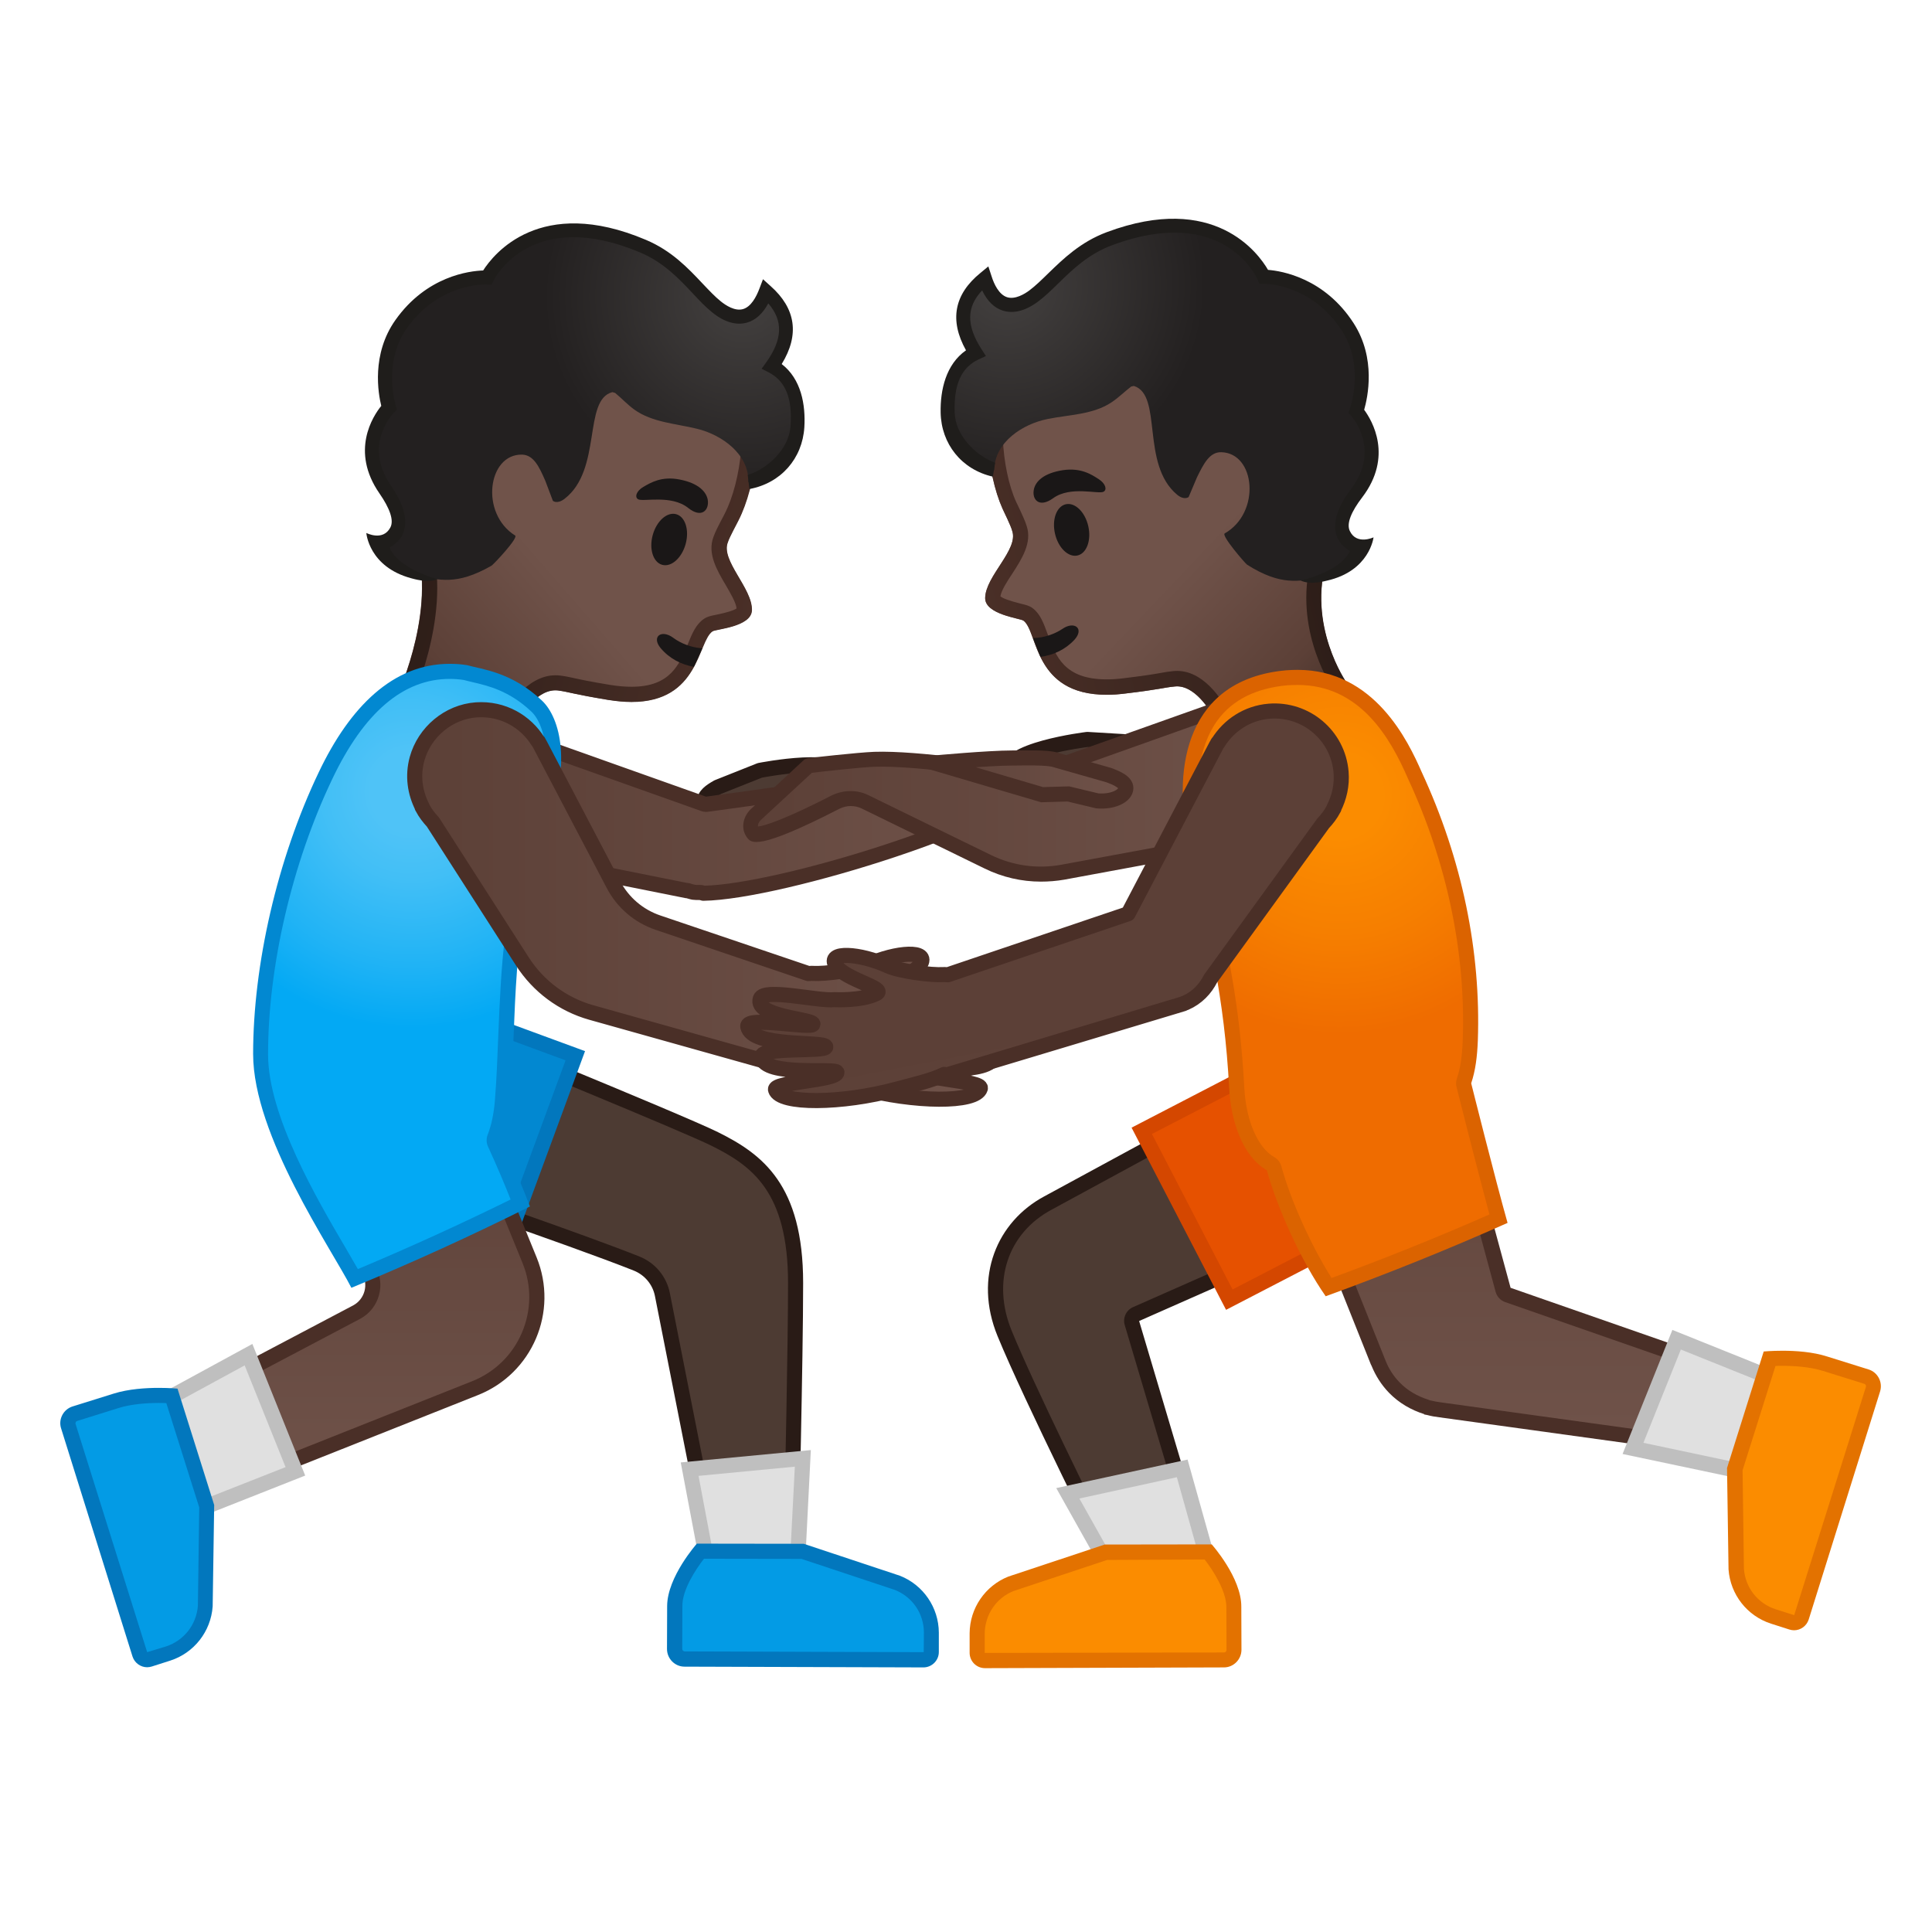 <svg viewBox="0 0 128 128" xmlns="http://www.w3.org/2000/svg" xmlns:xlink="http://www.w3.org/1999/xlink">
  <g id="Layer_3">
    <g>
      <g>
        <g>
          <g>
            <g>
              <linearGradient id="SVGID_3_" gradientTransform="matrix(-0.923 -0.385 -0.385 0.923 157.427 275.354)" gradientUnits="userSpaceOnUse" x1="196.91" x2="212.287" y1="-191.023" y2="-159.947">
                <stop offset="0.55" style="stop-color:#70534A"/>
                <stop offset="0.83" style="stop-color:#5C4037"/>
                <stop offset="1" style="stop-color:#3C2B24"/>
              </linearGradient>
              <path d="M29.64,21.83c3.4-3.36,9.67-5.09,14.06-3.23c4.92,2.08,6.79,6.45,6.39,11.3 c-0.15,1.76-0.61,3.44-1.18,4.57c-0.07,0.14-0.6,1.11-0.7,1.44c-0.5,1.22,1.64,3.06,1.59,4.52 c-0.04,1.1-2.39,1.24-2.61,1.39c-1.09,0.73-0.81,5.54-6.92,4.54c-2.35-0.39-2.55-0.51-3.29-0.62 c-1.47-0.21-2.69,1.99-2.69,1.99s-2.83,5.2-6.5,3.01c-4.19-2.5-1.63-4.29-1.63-4.29s2.67-5.53,1.5-10.04 C26.55,32.14,27.46,23.99,29.64,21.83z" fill="url(#SVGID_3_)"/>
              <g>
                <linearGradient id="SVGID_4_" gradientUnits="userSpaceOnUse" x1="50.262" x2="26.071" y1="38.927" y2="31.907">
                  <stop offset="0" style="stop-color:#4A2F27"/>
                  <stop offset="1" style="stop-color:#291B16"/>
                </linearGradient>
                <path d="M39.67,18.84L39.67,18.84c1.35,0,2.58,0.23,3.65,0.68c5.58,2.36,6.01,7.47,5.78,10.3 c-0.13,1.56-0.53,3.13-1.08,4.2l-0.06,0.12c-0.34,0.64-0.59,1.13-0.69,1.43c-0.42,1.1,0.23,2.21,0.81,3.19 c0.3,0.52,0.68,1.15,0.72,1.55c-0.18,0.13-0.63,0.27-1.35,0.42c-0.37,0.07-0.59,0.12-0.81,0.27 c-0.53,0.36-0.78,0.96-1.06,1.65c-0.58,1.4-1.18,2.85-3.74,2.85c-0.43,0-0.89-0.04-1.4-0.12 c-1.38-0.23-1.99-0.36-2.44-0.46c-0.32-0.07-0.55-0.12-0.87-0.16c-0.11-0.02-0.23-0.02-0.34-0.02 c-1.92,0-3.23,2.26-3.37,2.53c-0.02,0.03-1.7,3.03-3.79,3.03c-0.44,0-0.87-0.13-1.32-0.4 c-1.74-1.03-1.91-1.76-1.92-1.95c-0.02-0.37,0.35-0.66,0.35-0.66l0,0c0.14-0.1,0.25-0.23,0.33-0.38 c0.12-0.24,2.82-5.91,1.57-10.72c-1.06-4.08-0.08-11.85,1.72-13.63C32.62,20.29,36.28,18.84,39.67,18.84 M39.67,17.84 c-3.65,0-7.58,1.57-10.02,3.99c-2.18,2.16-3.1,10.31-1.98,14.6c1.17,4.51-1.5,10.04-1.5,10.04s-2.56,1.79,1.63,4.29 c0.64,0.38,1.25,0.54,1.83,0.54c2.74,0,4.67-3.55,4.67-3.55s1.11-2.01,2.49-2.01c0.07,0,0.13,0,0.2,0.01 c0.74,0.1,0.94,0.23,3.29,0.62c0.57,0.09,1.09,0.14,1.56,0.14c4.51,0,4.38-4.01,5.37-4.68 c0.22-0.15,2.57-0.29,2.61-1.39c0.05-1.46-2.09-3.31-1.59-4.52c0.1-0.33,0.64-1.3,0.7-1.44 c0.58-1.13,1.04-2.81,1.18-4.57c0.4-4.86-1.46-9.22-6.39-11.3C42.47,18.08,41.09,17.84,39.67,17.84L39.67,17.84z" fill="url(#SVGID_4_)"/>
              </g>
            </g>
            <path d="M45.97,44.18c-0.84-0.15-1.62-0.55-2.2-1.24c-0.63-0.76,0.05-1.27,0.84-0.68 c0.48,0.36,1.2,0.65,1.92,0.69L45.97,44.18z" fill="#1A1717"/>
          </g>
          <ellipse cx="44.31" cy="35.72" fill="#1A1717" rx="1.74" ry="1.13" transform="matrix(0.266 -0.964 0.964 0.266 -1.885 68.957)"/>
          <path d="M45.59,33.65c0.9,0.72,1.41,0.14,1.3-0.54c-0.09-0.5-0.57-1.09-1.86-1.34 c-1.21-0.24-1.94,0.22-2.41,0.49c-0.46,0.27-0.59,0.68-0.34,0.82C42.62,33.26,44.48,32.76,45.59,33.65z" fill="#1A1717"/>
        </g>
        <g>
          <g>
            <radialGradient id="SVGID_5_" cx="74.823" cy="18.855" gradientTransform="matrix(-0.995 -0.102 -0.102 0.995 125.596 8.533)" gradientUnits="userSpaceOnUse" r="13.179">
              <stop offset="0" style="stop-color:#444140"/>
              <stop offset="1" style="stop-color:#232020"/>
            </radialGradient>
            <path d="M26.58,21.47c2.31-3.26,5.7-3.09,5.7-3.09s2.62-5.33,10.34-2.07c2.37,1,3.55,2.96,4.85,4.02 c1.12,0.91,2.48,1.11,3.28-1.03c1.47,1.31,1.88,2.88,0.4,4.97c1.51,0.78,1.75,2.34,1.69,4.03c-0.07,1.88-1.44,3.32-3.26,3.65 c0.06-1.87-1.78-3.15-3.39-3.54c-1.42-0.35-2.97-0.42-4.16-1.27c-0.46-0.33-0.85-0.76-1.28-1.11 c-0.11-0.03-0.18-0.05-0.18-0.05c-1.96,0.51-0.66,5.14-3.17,7.07c-0.5,0.38-0.77,0.13-0.77,0.13l-0.5-1.32 c-0.4-0.92-0.77-1.72-1.54-1.74c-2.27-0.05-2.81,3.89-0.46,5.36c0.23,0.15-1.43,1.92-1.57,2c-2.33,1.34-3.5,0.92-4.84,0.68 c-1.87-0.34-2.55-2.11-2.55-2.11c0,0,2.51-0.51,0.36-3.61c-2.12-3.06,0.25-5.42,0.25-5.42S24.79,23.99,26.58,21.47z" fill="url(#SVGID_5_)"/>
          </g>
          <path d="M26.2,21.2c2.06-2.91,4.9-3.25,5.81-3.28c0.68-1.07,3.77-5,10.78-2.03c1.71,0.72,2.8,1.88,3.77,2.91 c0.42,0.44,0.81,0.86,1.2,1.17c0.31,0.25,0.92,0.66,1.46,0.51s0.89-0.82,1.09-1.35l0.24-0.63l0.5,0.45 c1.68,1.49,1.93,3.23,0.74,5.17c1.29,0.99,1.59,2.69,1.5,4.19c-0.13,2.06-1.54,3.7-3.64,4.09l-0.11-0.93 c1.39-0.45,2.71-1.75,2.83-3.19c0.15-1.91-0.34-3.04-1.44-3.61l-0.47-0.24l0.31-0.43c1.08-1.52,1.13-2.75,0.13-3.9 c-0.37,0.69-0.85,1.12-1.43,1.28c-0.7,0.19-1.5-0.04-2.29-0.69c-0.44-0.35-0.85-0.79-1.29-1.26c-0.9-0.96-1.93-2.05-3.45-2.69 c-7.2-3.05-9.64,1.65-9.74,1.85l-0.14,0.27l-0.3-0.01c-0.13-0.01-3.17-0.11-5.3,2.89c-1.63,2.3-0.75,5.11-0.74,5.13l0.08,0.27 l-0.2,0.2c-0.09,0.09-2.06,2.14-0.2,4.83c1.27,1.84,1.03,2.92,0.61,3.51c-0.19,0.26-0.45,0.46-0.7,0.6 c0.58,1.42,3.17,2.09,3.17,2.09c-0.64,0.28-1.62-0.03-1.74-0.06c-2.81-0.76-2.97-3-2.97-3s1.1,0.57,1.59-0.36 c0.26-0.48-0.05-1.29-0.72-2.26c-1.94-2.8-0.44-5.11,0.12-5.8C25.06,26.08,24.59,23.47,26.2,21.2z" fill="#1F1D1B"/>
        </g>
      </g>
      <g>
        <g>
          <g>
            <g>
              <linearGradient id="SVGID_6_" gradientTransform="matrix(0.939 -0.345 0.345 0.939 -53.88 270.038)" gradientUnits="userSpaceOnUse" x1="198.417" x2="213.773" y1="-190.878" y2="-159.846">
                <stop offset="0.55" style="stop-color:#70534A"/>
                <stop offset="0.83" style="stop-color:#5C4037"/>
                <stop offset="1" style="stop-color:#3C2B24"/>
              </linearGradient>
              <path d="M86.22,21.89c-3.25-3.5-9.44-5.5-13.91-3.83c-5.01,1.87-7.06,6.15-6.87,11.02 c0.07,1.76,0.46,3.46,0.98,4.62c0.06,0.14,0.56,1.14,0.64,1.47c0.44,1.24-1.77,2.99-1.79,4.45 c-0.01,1.1,2.33,1.34,2.54,1.5c1.05,0.78,0.57,5.57,6.72,4.83c2.36-0.28,2.57-0.4,3.31-0.47c1.48-0.15,2.6,2.11,2.6,2.11 s2.6,5.32,6.36,3.29c4.3-2.31,2.41-5.64,2.41-5.64s-2.66-3.79-1.29-8.24C89.23,32.75,88.3,24.14,86.22,21.89z" fill="url(#SVGID_6_)"/>
              <g>
                <linearGradient id="SVGID_9_" gradientUnits="userSpaceOnUse" x1="64.876" x2="89.401" y1="38.083" y2="32.103">
                  <stop offset="0" style="stop-color:#4A2F27"/>
                  <stop offset="1" style="stop-color:#291B16"/>
                </linearGradient>
                <path d="M75.84,18.46c3.49,0,7.36,1.65,9.65,4.11c1.66,1.79,2.76,9.97,1.49,14.12 c-1.41,4.61,1.03,8.51,1.39,9.05c0.07,0.15,0.45,0.99,0.17,1.94c-0.25,0.88-0.99,1.66-2.19,2.3 c-0.43,0.23-0.83,0.34-1.24,0.34c-1.79,0-3.31-2.3-3.76-3.2c-0.14-0.27-1.39-2.67-3.36-2.67c-0.08,0-0.16,0-0.24,0.01 c-0.32,0.03-0.55,0.07-0.88,0.13c-0.45,0.08-1.06,0.18-2.46,0.35c-0.39,0.05-0.75,0.07-1.09,0.07 c-2.82,0-3.38-1.53-3.92-3.02c-0.26-0.71-0.48-1.32-0.99-1.7c-0.21-0.16-0.43-0.21-0.8-0.3 c-0.71-0.18-1.16-0.34-1.33-0.48c0.06-0.4,0.46-1.01,0.79-1.51c0.62-0.96,1.32-2.04,0.95-3.15 c-0.09-0.31-0.32-0.81-0.63-1.46l-0.06-0.12c-0.5-1.09-0.83-2.68-0.89-4.24c-0.11-2.84,0.55-7.92,6.22-10.04 C73.6,18.64,74.68,18.46,75.84,18.46 M75.84,17.46c-1.23,0-2.44,0.19-3.53,0.6c-5.01,1.87-7.06,6.15-6.87,11.02 c0.07,1.76,0.46,3.46,0.98,4.62c0.06,0.14,0.56,1.14,0.64,1.47c0.44,1.24-1.77,2.99-1.79,4.45 c-0.01,1.1,2.33,1.34,2.54,1.5c0.98,0.72,0.63,4.91,5.51,4.91c0.37,0,0.78-0.02,1.21-0.08c2.36-0.28,2.57-0.4,3.31-0.47 c0.05,0,0.09-0.01,0.14-0.01c1.41,0,2.47,2.11,2.47,2.11s1.83,3.75,4.65,3.75c0.54,0,1.11-0.14,1.71-0.46 c4.3-2.31,2.41-5.64,2.41-5.64s-2.66-3.79-1.29-8.24c1.3-4.23,0.38-12.84-1.71-15.09 C83.76,19.25,79.64,17.46,75.84,17.46L75.84,17.46z" fill="url(#SVGID_9_)"/>
              </g>
            </g>
            <path d="M68.94,43.52c0.85-0.12,1.64-0.48,2.25-1.14c0.66-0.73,0-1.27-0.81-0.71 c-0.49,0.33-1.23,0.6-1.94,0.6L68.94,43.52z" fill="#1A1717"/>
          </g>
          <ellipse cx="70.96" cy="35.13" fill="#1A1717" rx="1.13" ry="1.74" transform="matrix(0.975 -0.224 0.224 0.975 -6.057 16.749)"/>
          <path d="M69.77,33.01c-0.93,0.67-1.42,0.08-1.27-0.6c0.11-0.5,0.62-1.06,1.92-1.26 c1.22-0.18,1.93,0.31,2.38,0.6c0.45,0.29,0.56,0.7,0.31,0.83C72.76,32.76,70.92,32.17,69.77,33.01z" fill="#1A1717"/>
        </g>
        <g>
          <g>
            <radialGradient id="SVGID_10_" cx="76.308" cy="18.558" gradientTransform="matrix(0.998 -0.059 0.059 0.998 -10.538 4.842)" gradientUnits="userSpaceOnUse" r="13.179">
              <stop offset="0" style="stop-color:#444140"/>
              <stop offset="1" style="stop-color:#232020"/>
            </radialGradient>
            <path d="M89.29,21.66c-2.17-3.36-5.56-3.33-5.56-3.33s-2.39-5.44-10.24-2.51 c-2.41,0.9-3.68,2.8-5.02,3.8c-1.15,0.86-2.52,1-3.23-1.17c-1.53,1.24-2,2.79-0.61,4.95c-1.54,0.72-1.85,2.26-1.86,3.96 c-0.01,1.89,1.3,3.38,3.1,3.79c0.02-1.87,1.91-3.07,3.54-3.39c1.43-0.29,2.99-0.29,4.21-1.09c0.47-0.31,0.88-0.72,1.32-1.06 c0.11-0.02,0.18-0.04,0.18-0.04c1.93,0.59,0.44,5.17,2.86,7.2c0.48,0.4,0.77,0.16,0.77,0.16l0.55-1.3 c0.44-0.9,0.84-1.69,1.61-1.67c2.27,0.05,2.64,4.01,0.23,5.38c-0.24,0.14,1.35,1.98,1.48,2.07c2.27,1.44,3.45,1.07,4.81,0.89 c1.88-0.26,2.64-2,2.64-2c0,0-2.49-0.61-0.21-3.62c2.25-2.97-0.02-5.43-0.02-5.43S90.97,24.26,89.29,21.66z" fill="url(#SVGID_10_)"/>
          </g>
          <path d="M89.68,21.41c-1.93-2.99-4.76-3.46-5.67-3.53c-0.64-1.1-3.55-5.16-10.68-2.5 c-1.74,0.65-2.88,1.76-3.89,2.74c-0.43,0.42-0.84,0.82-1.24,1.12c-0.32,0.24-0.95,0.62-1.48,0.45 c-0.53-0.17-0.86-0.85-1.03-1.4l-0.21-0.64l-0.52,0.43c-1.75,1.42-2.07,3.14-0.96,5.13c-1.33,0.93-1.71,2.62-1.68,4.13 c0.04,2.06,1.38,3.77,3.46,4.24l0.15-0.92c-1.37-0.51-2.63-1.87-2.68-3.31c-0.07-1.92,0.47-3.02,1.59-3.54l0.48-0.22 l-0.29-0.45c-1.01-1.57-1.01-2.8,0.04-3.9c0.34,0.71,0.8,1.16,1.37,1.34c0.7,0.22,1.5,0.02,2.32-0.59 c0.45-0.33,0.88-0.75,1.34-1.2c0.94-0.92,2.01-1.96,3.57-2.54c7.33-2.73,9.56,2.06,9.65,2.27l0.12,0.28l0.3,0 c0.13,0,3.18,0.03,5.17,3.12c1.53,2.37,0.53,5.13,0.52,5.16l-0.1,0.27l0.19,0.21c0.08,0.09,1.97,2.23-0.01,4.84 c-1.35,1.78-1.16,2.88-0.76,3.48c0.18,0.27,0.43,0.48,0.68,0.63c-0.64,1.39-3.26,1.95-3.26,1.95 c0.63,0.31,1.62,0.04,1.74,0.01C90.75,37.83,91,35.6,91,35.6s-1.12,0.53-1.57-0.42c-0.24-0.49,0.1-1.29,0.82-2.23 c2.06-2.71,0.66-5.08,0.13-5.8C90.61,26.33,91.19,23.76,89.68,21.41z" fill="#1F1D1B"/>
        </g>
      </g>
      <g>
        <path d="M68.15,52.26 l6.89-1.58c0.95-0.33,1.09-0.86,1.09-0.86c-0.05-0.39-0.58-0.53-1.1-0.65l-2.99-0.18c0,0-5.84,0.71-5.15,2.31l0,0 C67.03,51.95,67.59,52.38,68.15,52.26z" fill="#4D3B33" stroke="#291B16" stroke-linecap="round" stroke-linejoin="round" stroke-miterlimit="10"/>
        <path d="M55.05,52.94 l-7.04,0.64c-1-0.02-1.3-0.48-1.3-0.48c-0.08-0.38,0.38-0.69,0.84-0.95l2.79-1.11c0,0,5.77-1.15,5.61,0.59l0,0 C56.02,52.29,55.62,52.87,55.05,52.94z" fill="#4D3B33" stroke="#291B16" stroke-linecap="round" stroke-linejoin="round" stroke-miterlimit="10"/>
        <g>
          <linearGradient id="SVGID_11_" gradientUnits="userSpaceOnUse" x1="32.165" x2="68.225" y1="54.072" y2="54.072">
            <stop offset="0" style="stop-color:#5C4037"/>
            <stop offset="1" style="stop-color:#70534A"/>
          </linearGradient>
          <path d="M46.52,59.15c-0.04-0.01-0.09-0.02-0.14-0.02c-0.19,0-0.29,0-0.4-0.02 c-0.1-0.01-0.19-0.04-0.28-0.07c0,0-0.09-0.03-0.1-0.03C45.56,59,45.51,59,45.47,59c-0.01,0-0.02,0-0.03,0l-13.28-2.66 l2.38-7.38l12.07,4.29c0.05,0.02,0.11,0.03,0.17,0.03c0.02,0,0.04,0,0.07,0c3.01-0.41,12.95-1.78,14.58-2.14 c0.8-0.17,2.33-0.35,3.67-0.35c2.4,0,2.94,0.51,3.05,0.67c0.06,0.08,0.11,0.21,0.01,0.48c-0.74,2.01-16.04,7.14-21.55,7.23 C46.6,59.18,46.52,59.15,46.52,59.15z" fill="url(#SVGID_11_)"/>
          <path d="M34.86,49.61l11.59,4.12c0.1,0.04,0.21,0.06,0.31,0.06c0.01,0,0.02,0,0.02,0c0.05,0,0.09,0,0.14-0.01 c3.01-0.41,12.95-1.78,14.62-2.14c0.63-0.14,2.1-0.34,3.57-0.34c1.89,0,2.48,0.33,2.61,0.43c0,0.01-0.01,0.02-0.01,0.04 c-0.28,0.55-2.95,2.16-8.9,4.13c-4.89,1.62-9.76,2.73-12.15,2.78l0-0.01c-0.09-0.03-0.18-0.04-0.28-0.04l-0.08,0 c-0.01,0-0.01,0-0.02,0c-0.02,0-0.03,0-0.05,0c-0.06,0-0.12,0-0.18-0.01c-0.08-0.01-0.15-0.04-0.23-0.06l-0.09-0.03 c-0.08-0.02-0.16-0.03-0.24-0.04l-12.69-2.54L34.86,49.61 M34.22,48.32l-2.71,8.4l13.94,2.79l0-0.01 c0.15,0.04,0.29,0.09,0.44,0.11c0.16,0.02,0.31,0.02,0.47,0.02c0.07,0.02,0.15,0.05,0.23,0.05c0,0,0,0,0.01,0 c5.36-0.08,21.13-5.12,22.03-7.56c0.52-1.43-1.44-1.83-3.54-1.83c-1.47,0-3.01,0.2-3.78,0.36c-1.68,0.37-12.4,1.84-14.54,2.13 l0,0c0,0,0,0,0,0c0,0,0,0,0,0L34.22,48.32L34.22,48.32z" fill="#4A2F27"/>
        </g>
        <g>
          <linearGradient id="SVGID_12_" gradientUnits="userSpaceOnUse" x1="49.73" x2="86.427" y1="52.348" y2="52.348">
            <stop offset="0" style="stop-color:#5C4037"/>
            <stop offset="1" style="stop-color:#70534A"/>
          </linearGradient>
          <path d="M85.26,48.19c-1.21-1.29-2.92-1.66-4.43-1.23l0-0.01l-0.1,0.03c-0.07,0.02-0.14,0.05-0.22,0.08 L68.29,51.4c-1.5-0.25-7.4-1.18-10.36-1.08c-1.08,0.04-4.35,0.42-4.35,0.42l-3.41,3.15c-0.42,0.34-0.59,0.89-0.3,1.29 c0.37,0.51,3.8-1.16,5.51-2.04c0.61-0.31,1.32-0.31,1.93-0.02l8.13,3.97c1.54,0.75,3.28,0.99,4.97,0.68l11.91-2.19 c0.39-0.03,0.78-0.1,1.15-0.23l0.06-0.01l0-0.01c0.98-0.36,1.86-1.05,2.4-2.09C86.79,51.6,86.52,49.53,85.26,48.19z" fill="url(#SVGID_12_)"/>
          <path d="M68.96,58.41c-1.28,0-2.55-0.29-3.73-0.87l-8.13-3.97c-0.47-0.23-1.02-0.22-1.48,0.01 c-5.47,2.81-5.86,2.28-6.14,1.89c-0.43-0.59-0.27-1.44,0.39-1.98l3.38-3.13c0.08-0.07,0.18-0.12,0.28-0.13 c0.13-0.02,3.3-0.38,4.39-0.42c2.91-0.1,8.48,0.77,10.33,1.07l12.1-4.3c0.12-0.04,0.18-0.07,0.24-0.08l0.07-0.03 c0.05-0.02,0.1-0.03,0.15-0.03c1.75-0.44,3.58,0.09,4.81,1.41c0,0,0,0,0,0c1.4,1.49,1.71,3.8,0.75,5.62 c-0.56,1.07-1.45,1.86-2.58,2.3c-0.05,0.03-0.11,0.06-0.17,0.07c-0.38,0.13-0.81,0.22-1.26,0.25l-11.85,2.19 C69.99,58.37,69.47,58.41,68.96,58.41z M56.36,52.41c0.4,0,0.8,0.09,1.17,0.27l8.13,3.97c1.46,0.71,3.07,0.93,4.66,0.64 l11.91-2.2c0.42-0.03,0.76-0.1,1.07-0.21c0.02-0.01,0.03-0.02,0.05-0.02c0.94-0.34,1.67-0.98,2.13-1.86 c0.76-1.45,0.51-3.29-0.6-4.48l0,0c-1.02-1.09-2.48-1.5-3.93-1.1c-0.02,0.01-0.05,0.01-0.07,0.01l-0.13,0.05l-12.3,4.38 c-0.08,0.03-0.17,0.04-0.25,0.02c-1.2-0.2-7.3-1.18-10.26-1.08c-0.91,0.03-3.48,0.32-4.15,0.4l-3.29,3.04 c-0.18,0.15-0.31,0.35-0.28,0.52c0.44-0.04,1.85-0.5,4.92-2.08C55.53,52.5,55.95,52.41,56.36,52.41z" fill="#4A2F27"/>
        </g>
        <linearGradient id="SVGID_13_" gradientUnits="userSpaceOnUse" x1="61.925" x2="74.595" y1="51.635" y2="51.635">
          <stop offset="0" style="stop-color:#5C4037"/>
          <stop offset="1" style="stop-color:#70534A"/>
        </linearGradient>
        <path d="M69.04,52.65l1.74-0.05l1.92,0.46 c0.96,0.08,1.77-0.27,1.88-0.75c0.11-0.48-0.62-0.77-1.13-0.96l-3.51-1c-0.51-0.19-2.2-0.13-2.88-0.13 c-1.59,0-5.14,0.33-5.14,0.33S68.22,52.41,69.04,52.65z" fill="url(#SVGID_13_)" stroke="#4A2F27" stroke-miterlimit="10"/>
      </g>
      <g>
        <g>
          <path d="M73.51,103.02c-0.93-1.87-5.43-10.94-6.96-14.69c-1.42-3.49-0.27-6.96,2.88-8.63l19.8-10.75L93.51,79 l-18.25,8.06c-0.23,0.1-0.35,0.36-0.28,0.6l4.24,14.27L73.51,103.02z" fill="#4D3B33"/>
          <path d="M88.98,69.65l3.88,9.09L75.07,86.6c-0.46,0.2-0.7,0.72-0.55,1.2l4.08,13.74l-4.81,0.92 c-1.21-2.43-5.33-10.77-6.77-14.31c-1.32-3.24-0.26-6.45,2.66-8.01L88.98,69.65 M89.47,68.25L69.19,79.26 c-3.12,1.67-4.71,5.33-3.1,9.26c1.73,4.23,7.14,15.06,7.14,15.06l6.64-1.26l-4.4-14.8l18.7-8.26L89.47,68.25L89.47,68.25z" fill="#291B16"/>
        </g>
        <g>
          <path d="M75.64,74.92l8.8-4.56c0.91-0.47,1.88-0.71,2.9-0.71c2.37,0,4.51,1.3,5.6,3.4 c1.6,3.08,0.39,6.9-2.69,8.49l-8.8,4.56L75.64,74.92z" fill="#E65100"/>
          <path d="M87.34,70.15c2.18,0,4.15,1.2,5.16,3.13c0.71,1.38,0.85,2.95,0.38,4.42c-0.47,1.48-1.48,2.68-2.86,3.4 l-8.36,4.33l-5.34-10.3l8.36-4.33C85.51,70.37,86.4,70.15,87.34,70.15 M87.34,69.15c-1.05,0-2.12,0.25-3.13,0.77l-9.24,4.79 l6.26,12.07l9.24-4.79c3.33-1.73,4.64-5.83,2.91-9.17v0C92.17,70.49,89.8,69.15,87.34,69.15L87.34,69.15z" fill="#D44700"/>
        </g>
        <g>
          <linearGradient id="SVGID_14_" gradientUnits="userSpaceOnUse" x1="100.056" x2="100.056" y1="96.167" y2="65.293">
            <stop offset="0" style="stop-color:#70534A"/>
            <stop offset="1" style="stop-color:#5C4037"/>
          </linearGradient>
          <path d="M95.41,93.41c-0.25-0.03-0.5-0.07-0.73-0.14l-0.09-0.02c-0.03-0.02-0.06-0.03-0.09-0.04 c-0.84-0.26-1.56-0.69-2.13-1.29c-0.45-0.46-0.8-1-1.04-1.62c-0.01-0.02-0.05-0.1-0.05-0.1l-8.34-20.88l11.18-4.03l5.45,20.16 c0.04,0.16,0.16,0.29,0.32,0.34l17.28,6.03l-1.8,4.34L95.41,93.41z" fill="url(#SVGID_14_)"/>
          <path d="M93.78,65.95l5.31,19.64c0.09,0.32,0.32,0.57,0.64,0.68l16.78,5.85l-1.45,3.5l-19.6-2.71 c-0.24-0.03-0.45-0.07-0.65-0.12c-0.02-0.01-0.04-0.01-0.06-0.01c-0.03-0.01-0.07-0.03-0.1-0.04 c-0.76-0.24-1.41-0.62-1.92-1.15c-0.4-0.41-0.72-0.9-0.94-1.46c-0.01-0.03-0.02-0.05-0.03-0.08c-0.01-0.01-0.01-0.02-0.01-0.02 l-8.15-20.4L93.78,65.95 M94.47,64.64l-12.18,4.39l8.53,21.36c0.01,0.02,0.02,0.04,0.03,0.06l0.02,0.04l0,0 c0.26,0.64,0.64,1.25,1.15,1.78c0.67,0.69,1.48,1.15,2.34,1.42l-0.01,0.02l0.21,0.04c0.26,0.07,0.53,0.12,0.8,0.15l20.35,2.81 l2.15-5.19l-17.78-6.2L94.47,64.64L94.47,64.64z" fill="#4A2F27"/>
        </g>
      </g>
      <g>
        <g>
          <path d="M47.04,101.77l-3.16-16c-0.18-0.93-0.82-1.7-1.7-2.05c-3.7-1.48-13.54-4.86-15.71-5.6l2.45-10.37 c2.89,1.18,16.38,6.69,18.42,7.71c2.71,1.35,5.37,3.19,5.36,9.54c0,4.38-0.23,14.45-0.29,16.78L47.04,101.77z" fill="#4D3B33"/>
          <path d="M29.27,68.43c3.73,1.52,15.93,6.52,17.85,7.47c2.68,1.33,5.09,3.03,5.09,9.1 c0,4.12-0.2,13.27-0.27,16.28l-4.48-0.01l-3.08-15.6c-0.22-1.1-0.97-2-2.01-2.42c-3.55-1.42-12.48-4.5-15.31-5.47L29.27,68.43 M28.56,67.06l-2.69,11.38c0,0,11.93,4.07,16.12,5.74c0.72,0.29,1.25,0.92,1.4,1.68l3.24,16.41l6.28,0.01 c0,0,0.3-12.28,0.3-17.28c0-6.5-2.69-8.53-5.64-9.99C45.24,73.85,28.56,67.06,28.56,67.06L28.56,67.06z" fill="#291B16"/>
        </g>
        <circle cx="25.43" cy="72.42" fill="#FBC11B" r="6.84"/>
        <g>
          <path d="M24.6,79.66c-3.57-1.31-5.4-5.28-4.09-8.85c0.99-2.7,3.59-4.52,6.47-4.52c0.81,0,1.61,0.14,2.38,0.43 l8.75,3.22l-4.76,12.94L24.6,79.66z" fill="#0288D1"/>
          <path d="M26.98,66.8L26.98,66.8c0.75,0,1.49,0.13,2.21,0.4l8.28,3.05l-4.42,12l-8.28-3.05 c-1.6-0.59-2.88-1.77-3.6-3.32c-0.72-1.55-0.79-3.29-0.2-4.89C21.9,68.48,24.31,66.8,26.98,66.8 M26.98,65.8 c-3.01,0-5.84,1.85-6.94,4.84l0,0c-1.41,3.83,0.55,8.08,4.39,9.49l9.22,3.39l5.11-13.88l-9.22-3.39 C28.69,65.94,27.83,65.8,26.98,65.8L26.98,65.8z" fill="#0277BD"/>
        </g>
        <g>
          <linearGradient id="SVGID_15_" gradientUnits="userSpaceOnUse" x1="23.315" x2="23.315" y1="99.008" y2="71.898">
            <stop offset="0" style="stop-color:#70534A"/>
            <stop offset="1" style="stop-color:#5C4037"/>
          </linearGradient>
          <path d="M11.07,93.55l12.56-6.63c0.5-0.27,0.84-0.72,0.99-1.26c0.15-0.54,0.07-1.1-0.22-1.58l-3.96-8.2 l9.92-3.98l4.73,11.59c0.66,1.62,0.64,3.39-0.04,4.99s-1.95,2.84-3.57,3.49l-17.72,7.04L11.07,93.55z" fill="url(#SVGID_15_)"/>
          <path d="M30.08,72.55l4.54,11.13c0.61,1.49,0.59,3.13-0.04,4.61c-0.63,1.48-1.8,2.62-3.3,3.22l-17.29,6.87 l-2.25-4.61l12.15-6.41c0.61-0.34,1.04-0.89,1.22-1.56c0.18-0.65,0.09-1.33-0.25-1.92l-3.73-7.73L30.08,72.55 M30.63,71.25 l-10.87,4.37l4.22,8.73c0.45,0.75,0.19,1.71-0.57,2.13l-12.99,6.85l3.09,6.31l18.15-7.21c3.61-1.43,5.36-5.53,3.89-9.13 L30.63,71.25L30.63,71.25z" fill="#4A2F27"/>
        </g>
      </g>
      <g>
        <radialGradient id="SVGID_16_" cx="88.757" cy="52.741" gradientUnits="userSpaceOnUse" r="16.087">
          <stop offset="0.171" style="stop-color:#FB8C00"/>
          <stop offset="0.562" style="stop-color:#F67F00"/>
          <stop offset="0.983" style="stop-color:#EF6C00"/>
        </radialGradient>
        <path d="M88.02,85.28c-1.44-2.17-2.93-5.41-3.61-7.88c-0.04-0.13-0.12-0.24-0.24-0.3 c-1.49-0.85-2.13-3.13-2.23-4.97c-0.29-5.37-1.02-8.72-2.13-13.8c-0.2-0.9-0.4-1.86-0.62-2.88c-0.69-3.24-0.29-6.17,1.08-8.04 c1.08-1.46,2.75-2.3,4.97-2.5c0.25-0.02,0.49-0.03,0.72-0.03c4.95,0,7.06,4.87,7.76,6.48c2.62,5.65,3.9,11.72,3.68,17.58 c-0.05,1.15-0.17,1.98-0.41,2.68c-0.03,0.09-0.04,0.19-0.01,0.28c0.02,0.06,1.46,5.82,2.3,8.85 C95.59,82.37,91.8,83.9,88.02,85.28z" fill="url(#SVGID_16_)"/>
        <path d="M85.97,45.38c4.14,0,6.15,3.52,7.31,6.2c2.59,5.57,3.84,11.56,3.63,17.33c-0.04,1.1-0.16,1.88-0.39,2.55 c-0.06,0.18-0.07,0.38-0.02,0.56c0.01,0.06,1.34,5.33,2.18,8.44c-3.43,1.51-6.94,2.92-10.46,4.21c-1.34-2.12-2.7-5.11-3.33-7.41 c-0.07-0.26-0.24-0.47-0.47-0.6c-1.09-0.62-1.86-2.41-1.98-4.56c-0.29-5.41-1.03-8.78-2.14-13.88c-0.2-0.9-0.4-1.85-0.62-2.88 c-0.66-3.1-0.3-5.88,1-7.64c0.99-1.34,2.54-2.11,4.62-2.3C85.52,45.39,85.75,45.38,85.97,45.38 M85.97,44.38 c-0.25,0-0.51,0.01-0.77,0.03c-6.58,0.59-7.5,6.44-6.5,11.14c1.43,6.7,2.4,10.31,2.74,16.6c0.12,2.13,0.88,4.46,2.49,5.38 c0.69,2.49,2.26,6,3.9,8.35c4.07-1.48,8.1-3.1,12.05-4.86c-0.82-2.9-2.41-9.25-2.41-9.25c0.28-0.83,0.4-1.76,0.44-2.83 c0.21-5.88-1.03-11.99-3.72-17.79C93.3,49.12,91.07,44.38,85.97,44.38L85.97,44.38z" fill="#DB6300"/>
      </g>
      <g>
        <radialGradient id="SVGID_17_" cx="27.273" cy="52.428" gradientUnits="userSpaceOnUse" r="15.873">
          <stop offset="0.173" style="stop-color:#4FC3F7"/>
          <stop offset="0.368" style="stop-color:#42BFF6"/>
          <stop offset="0.727" style="stop-color:#20B3F5"/>
          <stop offset="0.988" style="stop-color:#03A9F4"/>
        </radialGradient>
        <path d="M23.5,84.69c-0.26-0.48-0.6-1.06-0.99-1.71c-1.96-3.35-5.25-8.95-5.25-13.15 c0-5.92,1.61-12.82,4.3-18.46c2.19-4.58,4.95-6.89,8.22-6.89c0.35,0,0.71,0.03,1.08,0.08c0.11,0.04,0.31,0.08,0.54,0.14 c1.02,0.24,2.57,0.59,4.15,2.09c1.01,0.96,1.86,3.92,0.03,8.16c-1.7,4.55-1.88,9.22-2.06,13.74c-0.06,1.48-0.11,2.88-0.22,4.24 c-0.07,0.93-0.25,1.75-0.52,2.43c-0.05,0.13-0.05,0.27,0.01,0.39c0.7,1.53,1.3,2.98,1.68,3.96C30.88,81.47,27.2,83.15,23.5,84.69 z" fill="url(#SVGID_17_)"/>
        <path d="M29.79,44.98c0.31,0,0.62,0.02,0.94,0.07c0.17,0.05,0.36,0.09,0.56,0.14c1.03,0.24,2.44,0.56,3.92,1.96 c0.91,0.86,1.64,3.59-0.09,7.6c-0.01,0.02-0.01,0.03-0.02,0.05c-1.72,4.6-1.91,9.52-2.09,13.87c-0.06,1.48-0.11,2.87-0.22,4.22 c-0.07,0.88-0.23,1.65-0.48,2.29c-0.1,0.25-0.09,0.54,0.02,0.78c0.6,1.31,1.13,2.56,1.5,3.51c-3.31,1.63-6.71,3.18-10.12,4.61 c-0.23-0.4-0.49-0.85-0.77-1.33c-1.94-3.3-5.18-8.83-5.18-12.89c0-5.85,1.59-12.67,4.25-18.24 C24.11,47.2,26.72,44.98,29.79,44.98 M29.79,43.98c-3.74,0-6.6,2.83-8.67,7.18c-2.76,5.77-4.35,12.79-4.35,18.67 c0,5.42,5.19,12.9,6.51,15.49c4-1.65,7.95-3.45,11.83-5.39c-0.41-1.08-1.09-2.74-1.86-4.41c0.3-0.76,0.48-1.65,0.55-2.57 c0.44-5.48,0.03-11.88,2.25-17.81c1.91-4.41,1.07-7.58-0.14-8.72c-2.02-1.91-3.98-2.07-4.96-2.35 C30.54,44,30.16,43.98,29.79,43.98L29.79,43.98z" fill="#0288D1"/>
      </g>
      <g>
        <linearGradient id="SVGID_18_" gradientUnits="userSpaceOnUse" x1="27.503" x2="66.816" y1="59.923" y2="59.923">
          <stop offset="0" style="stop-color:#5C4037"/>
          <stop offset="1" style="stop-color:#70534A"/>
        </linearGradient>
        <path d=" M66.81,67.93c0.12-0.71-4.3,0.18-4.32-0.16c-0.03-0.35,3.88-0.47,3.49-1.68c-0.24-0.73-3.86,0.18-4.91,0.06 c0,0-1.76,0.1-2.78-0.4c-0.71-0.35,2.07-0.93,2.67-1.84c0.67-1-1.59-0.84-3.43,0c-0.82,0.37-2.88,0.63-3.68,0.58 c-0.1-0.01-0.2,0.01-0.3,0.01l-9.95-3.37c-1.28-0.43-2.34-1.34-2.96-2.53l-4.82-9.19c-0.04-0.07-0.07-0.14-0.11-0.2l-0.05-0.09 l-0.01,0.01c-0.82-1.33-2.33-2.22-4.09-2.1c-1.84,0.13-3.44,1.47-3.93,3.25c-0.31,1.14-0.13,2.24,0.34,3.17l-0.01,0.01l0.03,0.05 c0.18,0.35,0.42,0.66,0.69,0.95l5.93,9.24c1.06,1.65,2.68,2.85,4.56,3.38l14.58,4.09l0.02-0.08c0.79,0.39,1.92,0.65,3.16,0.98 c3.66,0.99,7.73,1.01,8.02,0.04c0.16-0.51-4.08-0.62-4.07-1.15c0.01-0.33,4.82,0.32,4.99-1.02c0.09-0.71-4.32-0.31-4.25-0.68 C61.72,68.88,66.56,69.35,66.81,67.93z" fill="url(#SVGID_18_)" stroke="#4A2F27" stroke-linecap="round" stroke-linejoin="round" stroke-miterlimit="10"/>
      </g>
      <g>
        <linearGradient id="SVGID_19_" gradientUnits="userSpaceOnUse" x1="70.806" x2="75.674" y1="67.904" y2="93.089">
          <stop offset="0" style="stop-color:#5C4037"/>
          <stop offset="1" style="stop-color:#70534A"/>
        </linearGradient>
        <path d=" M49.54,68.01c-0.12-0.71,4.3,0.18,4.32-0.16c0.03-0.35-3.88-0.47-3.49-1.68c0.24-0.73,3.86,0.18,4.91,0.06c0,0,1.76,0.1,2.78-0.4 c0.71-0.35-2.07-0.93-2.67-1.84c-0.67-1,1.59-0.84,3.43,0c0.82,0.37,2.88,0.63,3.68,0.58c0.1-0.01,0.2,0.01,0.3,0.01l11.94-4.04 l5.79-11.05c0.04-0.07,0.07-0.14,0.11-0.2l0.05-0.09l0.01,0.01c0.71-1.15,1.93-1.97,3.38-2.09c2.43-0.2,4.57,1.6,4.77,4.04 c0.07,0.86-0.12,1.67-0.48,2.38l0.01,0.01l-0.03,0.05c-0.18,0.35-0.42,0.66-0.69,0.95l-7.46,10.29c-0.34,0.68-0.9,1.27-1.66,1.6 c-0.05,0.02-0.09,0.03-0.14,0.05l0,0.01l-0.36,0.11c-0.07,0.02-0.13,0.05-0.2,0.06l-15.26,4.59l-0.02-0.08 c-0.79,0.39-1.92,0.65-3.16,0.98c-3.66,0.99-7.73,1.01-8.02,0.04c-0.16-0.51,4.08-0.62,4.07-1.15c-0.01-0.33-4.82,0.32-4.99-1.02 c-0.09-0.71,4.32-0.31,4.25-0.68C54.63,68.96,49.79,69.43,49.54,68.01z" fill="url(#SVGID_19_)" stroke="#4A2F27" stroke-linecap="round" stroke-linejoin="round" stroke-miterlimit="10"/>
      </g>
      <g>
        <polygon fill="#E0E0E0" points="46.82,103.32 45.69,97.33 53.19,96.62 52.85,103.32 "/>
        <path d="M52.66,97.17l-0.29,5.65h-5.14l-0.95-5.04L52.66,97.17 M53.72,96.07l-8.62,0.82l1.31,6.93h6.92 L53.72,96.07L53.72,96.07z" fill="#BFBFBF"/>
      </g>
      <g>
        <path d="M45.36,109.92c-0.18,0-0.34-0.07-0.47-0.2s-0.19-0.29-0.19-0.47l0.01-2.84c0-1.31,1.12-2.93,1.7-3.63 l6.78,0.01l6.3,2.09c1.34,0.53,2.22,1.82,2.23,3.29l0,1.28c0,0.14-0.05,0.27-0.15,0.37c-0.1,0.1-0.23,0.15-0.36,0.15 L45.36,109.92z" fill="#039BE5"/>
        <path d="M46.64,103.27l6.46,0.01l6.2,2.06c1.16,0.47,1.91,1.57,1.91,2.82l-0.01,1.3l-15.83-0.05 c-0.06,0-0.09-0.03-0.12-0.05c-0.02-0.02-0.05-0.06-0.05-0.12l0.01-2.85C45.2,105.34,46.08,103.99,46.64,103.27 M46.17,102.27 c0,0-1.96,2.2-1.97,4.13l-0.01,2.85c0,0.64,0.52,1.17,1.16,1.17l15.83,0.05c0,0,0,0,0,0c0.56,0,1.02-0.46,1.02-1.02l0-1.29 c-0.01-1.66-1.03-3.15-2.57-3.76l-6.38-2.12L46.17,102.27L46.17,102.27z" fill="#0277BD"/>
      </g>
      <g>
        <polygon fill="#E0E0E0" points="70.75,98.93 78.33,97.29 80.02,103.35 73.56,103.94 "/>
        <path d="M77.97,97.87l1.41,5.04l-5.55,0.5l-2.32-4.13L77.97,97.87 M78.68,96.7l-8.7,1.89l3.3,5.88l7.39-0.67 L78.68,96.7L78.68,96.7z" fill="#BFBFBF"/>
      </g>
      <g>
        <path d="M65.26,110.01c-0.14,0-0.27-0.05-0.37-0.15c-0.1-0.1-0.15-0.23-0.15-0.37l0-1.29 c0.01-1.46,0.89-2.76,2.25-3.29l6.27-2.08l6.78-0.01c0.43,0.53,1.7,2.2,1.7,3.63l0.01,2.85c0,0.18-0.07,0.34-0.19,0.47 s-0.29,0.2-0.47,0.2L65.26,110.01z" fill="#FB8C00"/>
        <path d="M79.81,103.32c0.56,0.72,1.43,2.07,1.44,3.14l0.01,2.85c0,0.06-0.03,0.09-0.05,0.12 c-0.02,0.02-0.06,0.05-0.12,0.05l-15.85,0.03l0-1.28c0.01-1.25,0.76-2.36,1.91-2.82l6.2-2.06L79.81,103.32 M80.28,102.32 l-7.09,0.01l-6.38,2.12c-1.54,0.61-2.56,2.1-2.57,3.76l0,1.29c0,0.56,0.45,1.02,1.02,1.02c0,0,0,0,0,0l15.83-0.05 c0.64,0,1.16-0.53,1.16-1.17l-0.01-2.85C82.25,104.52,80.28,102.32,80.28,102.32L80.28,102.32z" fill="#E37200"/>
      </g>
      <g>
        <polygon fill="#E0E0E0" points="9.7,93.43 16.46,89.75 19.57,97.48 11.95,100.49 "/>
        <path d="M16.21,90.46l2.71,6.74l-6.65,2.62l-1.96-6.15L16.21,90.46 M16.72,89.04L9.1,93.19l2.54,7.96l8.58-3.39 L16.72,89.04L16.72,89.04z" fill="#BFBFBF"/>
      </g>
      <g>
        <path d="M9.76,109.97c-0.23,0-0.42-0.15-0.49-0.36L4.53,94.5c-0.05-0.17-0.04-0.35,0.05-0.51s0.22-0.27,0.39-0.33 l2.72-0.85c0.95-0.3,2.06-0.36,2.83-0.36c0.36,0,0.66,0.01,0.87,0.03l2.3,7.32l-0.09,6.64c-0.1,1.43-1.07,2.67-2.46,3.12 l-1.22,0.39C9.86,109.96,9.81,109.97,9.76,109.97z" fill="#039BE5"/>
        <path d="M10.52,92.95L10.52,92.95c0.18,0,0.35,0,0.5,0.01l2.18,6.91l-0.09,6.53c-0.1,1.24-0.92,2.29-2.11,2.68 l-1.25,0.38L5.01,94.35c-0.02-0.05,0-0.1,0.01-0.13c0.01-0.03,0.04-0.06,0.1-0.08l2.72-0.85C8.72,93.01,9.78,92.95,10.52,92.95 M10.52,91.95c-0.85,0-2,0.07-2.99,0.38l-2.72,0.85c-0.61,0.19-0.96,0.85-0.76,1.46l4.73,15.11c0.14,0.43,0.54,0.71,0.97,0.71 c0.1,0,0.21-0.02,0.31-0.05l1.22-0.39c1.58-0.51,2.69-1.93,2.81-3.59l0.1-6.72L11.76,92C11.76,92,11.25,91.95,10.52,91.95 L10.52,91.95z" fill="#0277BD"/>
      </g>
      <g>
        <polygon fill="#E0E0E0" points="108.18,95.96 111.08,88.76 118.29,91.66 116.39,97.69 "/>
        <path d="M111.36,89.41l6.32,2.54l-1.62,5.16l-7.18-1.52L111.36,89.41 M110.8,88.11l-3.3,8.22l9.24,1.95l2.17-6.91 L110.8,88.11L110.8,88.11z" fill="#BFBFBF"/>
      </g>
      <g>
        <path d="M118.86,107.51c-0.05,0-0.11-0.01-0.16-0.02l-1.23-0.39c-1.39-0.45-2.36-1.68-2.46-3.14l-0.09-6.61 l2.3-7.32c0.21-0.01,0.52-0.03,0.87-0.03c0.77,0,1.89,0.06,2.83,0.36l2.72,0.85c0.17,0.05,0.31,0.17,0.39,0.33 s0.1,0.34,0.04,0.51l-4.73,15.11C119.29,107.36,119.09,107.51,118.86,107.51L118.86,107.51z" fill="#FB8C00"/>
        <path d="M118.1,90.49c0.74,0,1.8,0.06,2.69,0.34l2.72,0.85c0.05,0.02,0.08,0.05,0.1,0.08 c0.01,0.03,0.03,0.07,0.01,0.13l-4.75,15.12l-1.22-0.39c-1.19-0.38-2.02-1.43-2.11-2.68l-0.09-6.53l2.18-6.91 C117.75,90.49,117.92,90.49,118.1,90.49 M118.1,89.49c-0.73,0-1.25,0.05-1.25,0.05l-2.43,7.72l0.1,6.72 c0.12,1.66,1.23,3.08,2.81,3.59l1.22,0.39c0.1,0.03,0.21,0.05,0.31,0.05c0.43,0,0.83-0.28,0.97-0.71l4.73-15.11 c0.19-0.61-0.15-1.27-0.76-1.46l-2.72-0.85C120.1,89.56,118.95,89.49,118.1,89.49L118.1,89.49z" fill="#E37200"/>
      </g>
    </g>
  </g>
</svg>